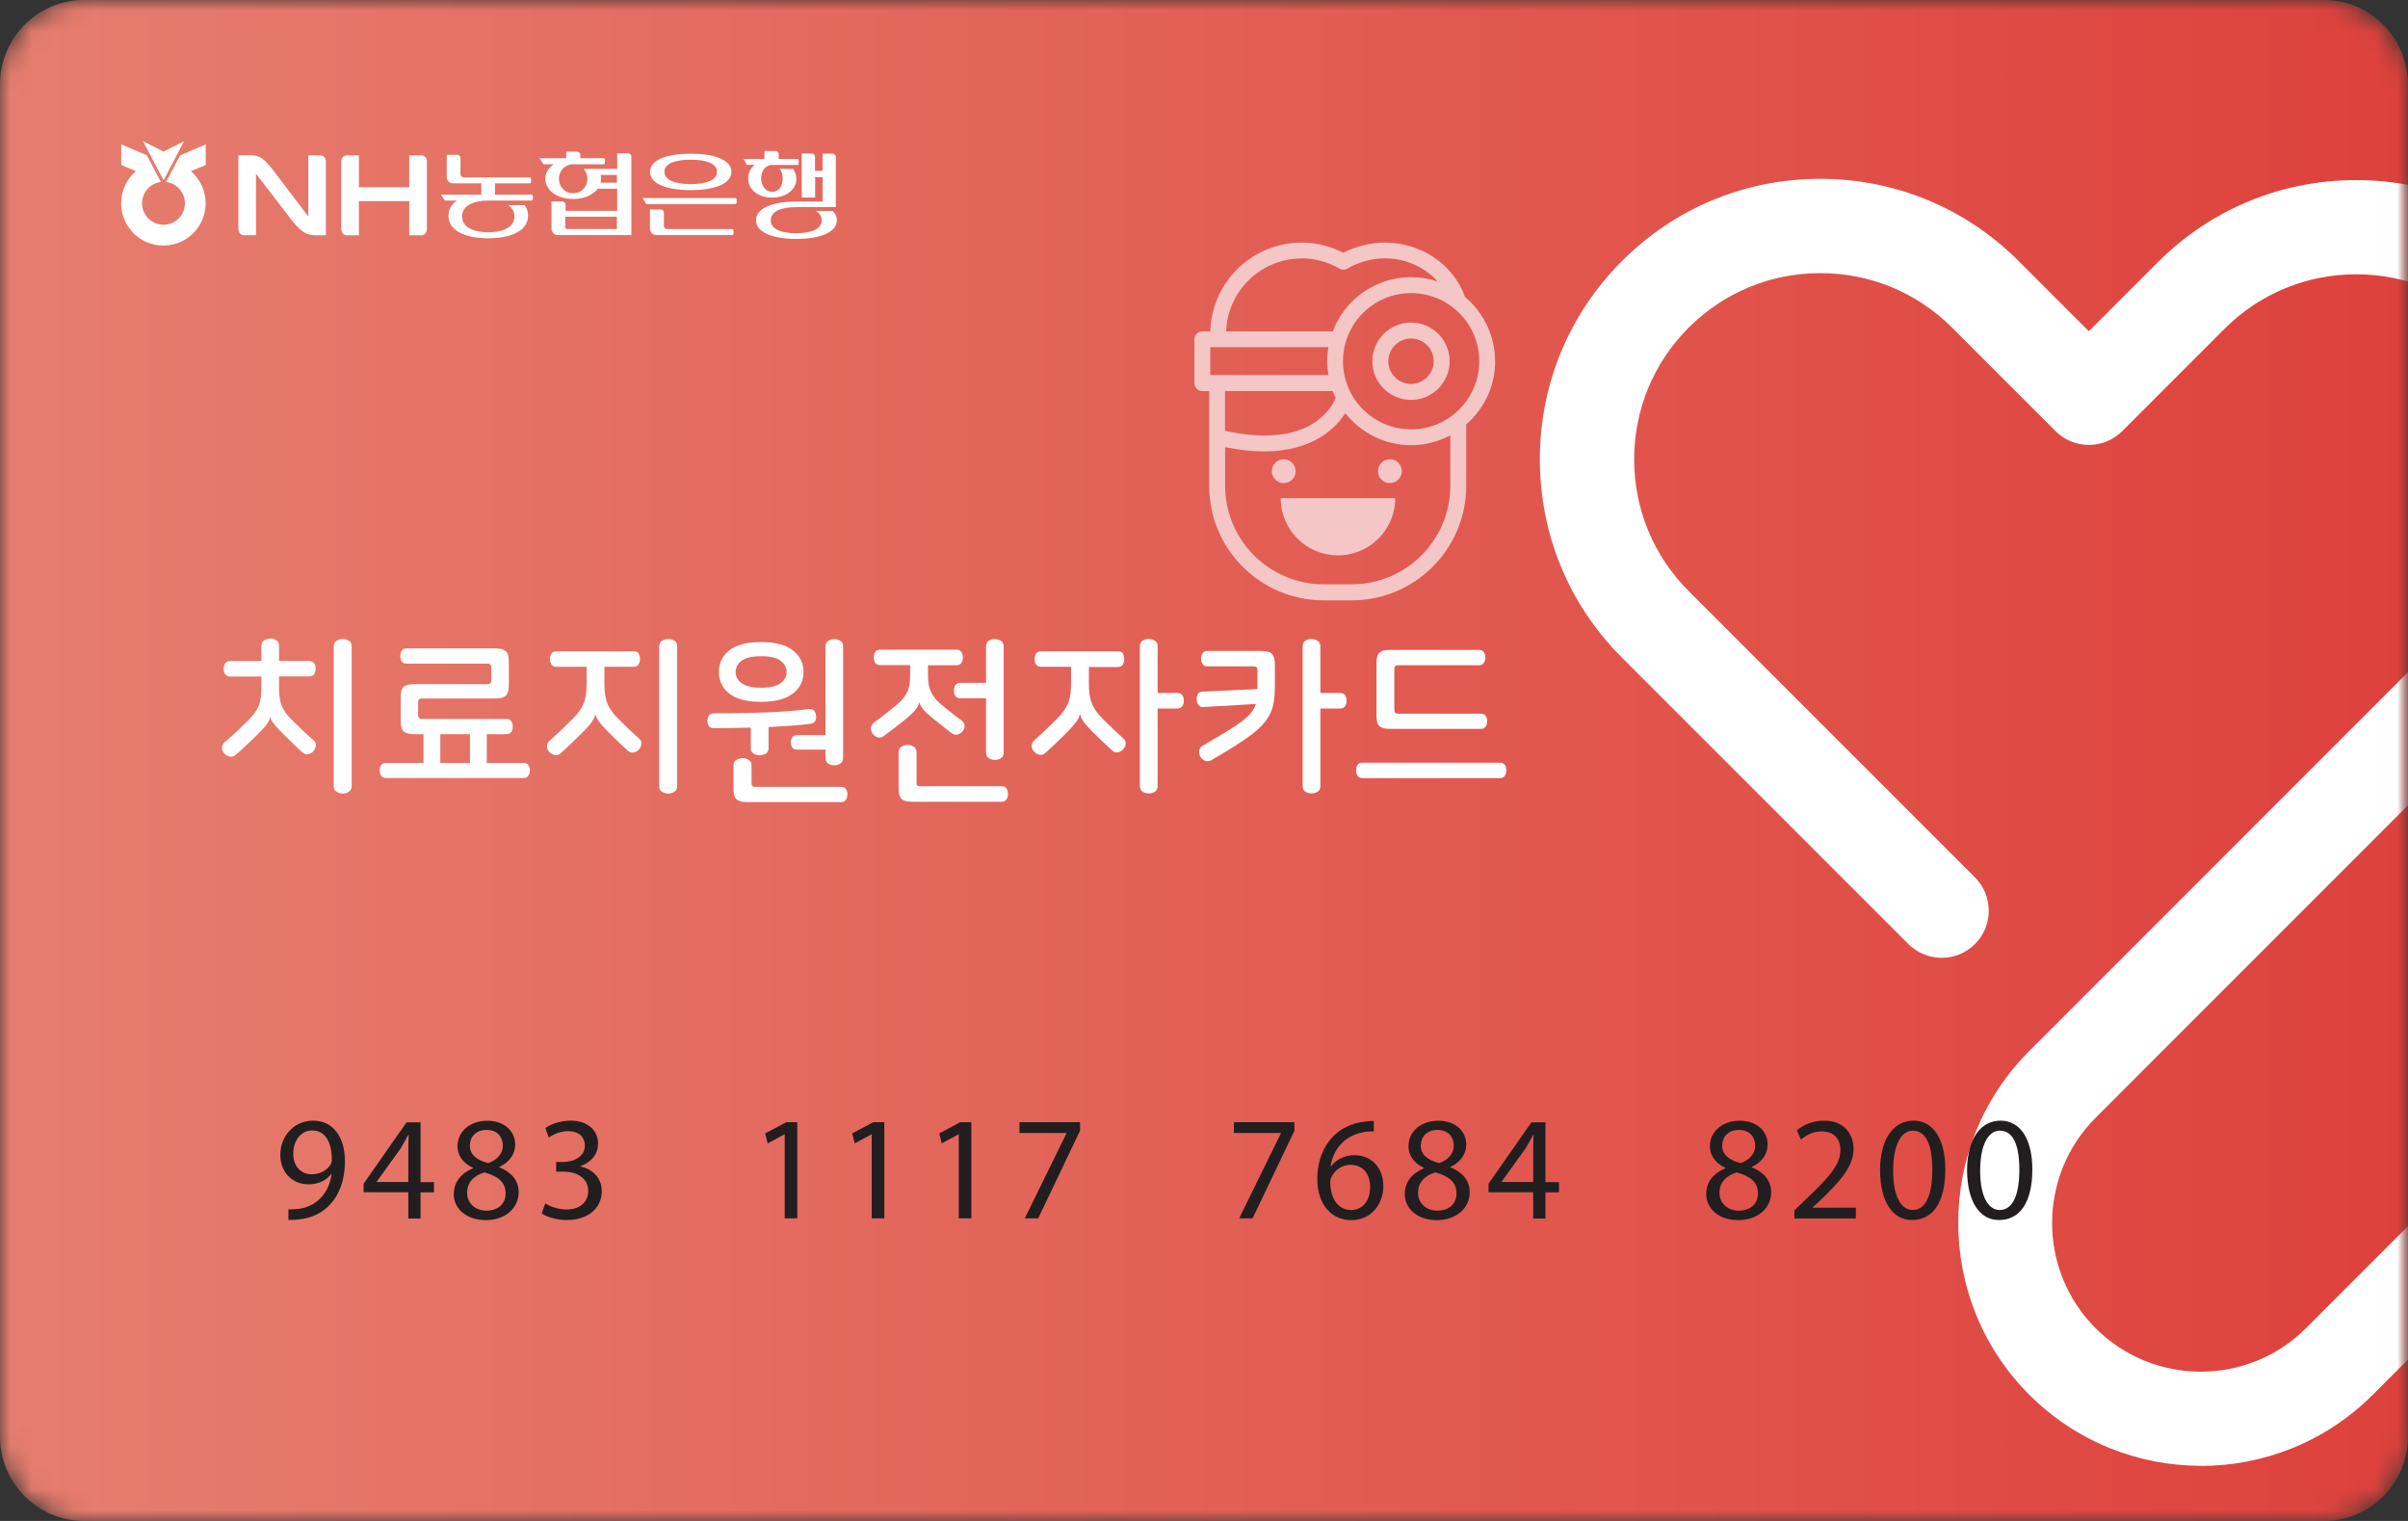 <svg width="114" height="72" viewBox="0 0 114 72" fill="none" xmlns="http://www.w3.org/2000/svg">
<rect x="0" y="0" width="114" height="72" fill="#333333" stroke="none"/>
<g clip-path="url(#clip0_6542_20547)">
<mask id="mask0_6542_20547" style="mask-type:luminance" maskUnits="userSpaceOnUse" x="0" y="0" width="114" height="72">
<path d="M114 68C114 70.21 112.22 72 110.025 72H3.975C1.78 72 0 70.21 0 68V4C0 1.79 1.78 0 3.975 0H110.02C112.215 0 113.995 1.79 113.995 4V68H114Z" fill="white"/>
</mask>
<g mask="url(#mask0_6542_20547)">
<path d="M114 68C114 70.21 112.22 72 110.025 72H3.975C1.78 72 0 70.21 0 68V4C0 1.79 1.78 0 3.975 0H110.02C112.215 0 113.995 1.79 113.995 4V68H114Z" fill="url(#paint0_linear_6542_20547)"/>
<path d="M12.79 30.225C12.905 30.225 13 30.255 13.085 30.31C13.17 30.365 13.21 30.455 13.21 30.58V31.29H14.65C14.75 31.29 14.825 31.325 14.875 31.4C14.925 31.475 14.945 31.56 14.945 31.655C14.945 31.75 14.92 31.835 14.875 31.91C14.825 31.985 14.75 32.02 14.65 32.02H13.21V32.56C13.21 32.74 13.22 32.9 13.24 33.035C13.26 33.17 13.295 33.295 13.34 33.415C13.39 33.535 13.455 33.65 13.535 33.76C13.615 33.87 13.725 33.99 13.855 34.115C14.035 34.295 14.21 34.465 14.38 34.625C14.55 34.785 14.705 34.925 14.855 35.05C14.935 35.125 14.965 35.215 14.95 35.315C14.935 35.42 14.895 35.505 14.825 35.575C14.755 35.645 14.675 35.685 14.58 35.7C14.485 35.715 14.395 35.69 14.32 35.615C14.195 35.51 14.06 35.38 13.915 35.24C13.77 35.095 13.605 34.94 13.43 34.77C13.31 34.65 13.215 34.55 13.135 34.46C13.055 34.375 12.99 34.3 12.945 34.235C12.895 34.175 12.86 34.12 12.84 34.075C12.82 34.03 12.805 33.985 12.8 33.94H12.79C12.78 33.99 12.765 34.04 12.745 34.09C12.725 34.14 12.69 34.195 12.645 34.26C12.6 34.325 12.535 34.4 12.46 34.49C12.385 34.58 12.285 34.68 12.16 34.8C11.985 34.965 11.82 35.125 11.66 35.28C11.5 35.435 11.335 35.59 11.15 35.74C11.06 35.815 10.965 35.835 10.86 35.81C10.755 35.785 10.675 35.735 10.615 35.66C10.545 35.58 10.51 35.49 10.51 35.395C10.51 35.295 10.55 35.21 10.635 35.135C10.835 34.97 11.02 34.805 11.195 34.64C11.37 34.475 11.55 34.3 11.73 34.12C11.855 33.995 11.96 33.875 12.045 33.765C12.13 33.655 12.195 33.535 12.245 33.42C12.295 33.3 12.325 33.175 12.345 33.04C12.365 32.905 12.375 32.745 12.375 32.565V32.025H10.885C10.785 32.025 10.71 31.99 10.66 31.915C10.61 31.84 10.59 31.755 10.59 31.66C10.59 31.565 10.615 31.48 10.66 31.405C10.71 31.33 10.785 31.295 10.885 31.295H12.375V30.585C12.375 30.46 12.42 30.37 12.505 30.315C12.59 30.26 12.69 30.23 12.795 30.23L12.79 30.225ZM16.22 30.25C16.335 30.25 16.435 30.28 16.52 30.335C16.61 30.39 16.65 30.48 16.65 30.605V37.21C16.65 37.335 16.605 37.425 16.52 37.48C16.435 37.535 16.33 37.565 16.22 37.565C16.115 37.565 16.015 37.535 15.93 37.48C15.84 37.425 15.8 37.335 15.8 37.21V30.605C15.8 30.48 15.845 30.39 15.93 30.335C16.015 30.28 16.115 30.25 16.22 30.25Z" fill="white"/>
<path d="M20.845 36.12H22.25V34.4H23.045V36.12H24.79C24.89 36.12 24.965 36.155 25.015 36.22C25.065 36.29 25.085 36.37 25.085 36.465C25.085 36.56 25.06 36.645 25.015 36.72C24.965 36.795 24.89 36.83 24.79 36.83H18.27C18.17 36.83 18.095 36.795 18.045 36.72C17.995 36.645 17.975 36.56 17.975 36.465C17.975 36.37 18 36.285 18.045 36.22C18.095 36.15 18.17 36.12 18.27 36.12H20.05V34.4H20.845V36.12ZM23.95 30.83C24.045 30.92 24.09 31.085 24.09 31.33V32.44C24.09 32.675 24.045 32.84 23.95 32.93C23.855 33.02 23.685 33.065 23.44 33.065H19.975C19.855 33.065 19.795 33.125 19.795 33.245V33.865C19.795 33.98 19.855 34.035 19.975 34.035H23.98C24.08 34.035 24.155 34.07 24.205 34.145C24.255 34.22 24.275 34.305 24.275 34.4C24.275 34.495 24.25 34.58 24.205 34.65C24.155 34.72 24.08 34.755 23.98 34.755H19.62C19.37 34.755 19.2 34.71 19.11 34.62C19.015 34.53 18.97 34.365 18.97 34.12V33.01C18.97 32.765 19.015 32.6 19.11 32.515C19.205 32.43 19.375 32.385 19.62 32.385H23.08C23.2 32.385 23.26 32.325 23.26 32.205V31.595C23.26 31.475 23.2 31.415 23.08 31.415H19.245C19.145 31.415 19.07 31.38 19.02 31.31C18.97 31.24 18.95 31.155 18.95 31.06C18.95 30.965 18.975 30.88 19.02 30.805C19.07 30.73 19.145 30.695 19.245 30.695H23.435C23.685 30.695 23.855 30.74 23.945 30.83H23.95Z" fill="white"/>
<path d="M30.23 30.945C30.279 31.02 30.299 31.105 30.299 31.2C30.299 31.295 30.274 31.38 30.23 31.455C30.18 31.53 30.105 31.565 30.005 31.565H28.614V32.38C28.614 32.565 28.625 32.735 28.645 32.88C28.665 33.025 28.7 33.165 28.75 33.29C28.799 33.415 28.869 33.54 28.954 33.66C29.04 33.78 29.145 33.9 29.27 34.025C29.45 34.205 29.625 34.38 29.794 34.54C29.965 34.705 30.119 34.845 30.259 34.965C30.345 35.045 30.38 35.135 30.364 35.235C30.349 35.335 30.309 35.42 30.239 35.49C30.169 35.565 30.09 35.61 29.994 35.625C29.899 35.64 29.809 35.615 29.724 35.54C29.599 35.425 29.465 35.3 29.314 35.155C29.165 35.01 29.005 34.855 28.829 34.685C28.709 34.56 28.614 34.455 28.535 34.37C28.454 34.285 28.39 34.205 28.345 34.135C28.294 34.07 28.259 34.01 28.239 33.955C28.215 33.905 28.204 33.855 28.2 33.81H28.189C28.18 33.86 28.16 33.91 28.14 33.965C28.114 34.015 28.084 34.075 28.04 34.145C27.994 34.21 27.934 34.29 27.855 34.38C27.774 34.47 27.674 34.58 27.549 34.7C27.38 34.87 27.215 35.035 27.049 35.19C26.884 35.35 26.715 35.505 26.535 35.665C26.445 35.745 26.349 35.77 26.244 35.74C26.145 35.71 26.059 35.66 26 35.59C25.93 35.51 25.895 35.42 25.895 35.325C25.895 35.225 25.934 35.14 26.02 35.065C26.22 34.89 26.404 34.72 26.579 34.55C26.755 34.38 26.934 34.205 27.114 34.025C27.239 33.9 27.345 33.78 27.43 33.66C27.515 33.54 27.579 33.42 27.634 33.29C27.689 33.16 27.72 33.025 27.739 32.88C27.759 32.735 27.77 32.565 27.77 32.38V31.565H26.34C26.235 31.565 26.154 31.53 26.105 31.455C26.055 31.38 26.035 31.295 26.035 31.2C26.035 31.105 26.059 31.02 26.105 30.945C26.154 30.87 26.23 30.835 26.34 30.835H30.024C30.125 30.835 30.2 30.87 30.25 30.945H30.23ZM31.63 30.25C31.744 30.25 31.845 30.28 31.93 30.335C32.02 30.39 32.059 30.48 32.059 30.605V37.21C32.059 37.335 32.014 37.425 31.93 37.48C31.845 37.535 31.739 37.565 31.63 37.565C31.524 37.565 31.424 37.535 31.34 37.48C31.25 37.425 31.209 37.335 31.209 37.21V30.605C31.209 30.48 31.255 30.39 31.34 30.335C31.424 30.28 31.524 30.25 31.63 30.25Z" fill="white"/>
<path d="M38.31 33.57C38.405 33.56 38.48 33.585 38.54 33.64C38.595 33.7 38.625 33.78 38.635 33.88C38.645 33.975 38.635 34.06 38.59 34.135C38.55 34.21 38.48 34.25 38.385 34.26C38.09 34.3 37.775 34.33 37.44 34.355C37.105 34.38 36.75 34.4 36.385 34.42V35.42C36.385 35.535 36.345 35.615 36.26 35.67C36.175 35.725 36.08 35.75 35.96 35.75C35.85 35.75 35.75 35.725 35.67 35.67C35.59 35.615 35.545 35.535 35.545 35.42V34.445C34.955 34.46 34.365 34.47 33.785 34.47C33.685 34.47 33.61 34.435 33.56 34.37C33.51 34.3 33.49 34.22 33.49 34.125C33.49 34.03 33.515 33.945 33.56 33.875C33.61 33.805 33.685 33.77 33.785 33.77C34.495 33.77 35.24 33.76 36.015 33.735C36.79 33.715 37.555 33.655 38.315 33.565L38.31 33.57ZM36.03 30.395C36.7 30.395 37.205 30.525 37.54 30.79C37.875 31.05 38.04 31.395 38.04 31.81C38.04 32.225 37.875 32.57 37.54 32.83C37.205 33.09 36.705 33.225 36.03 33.225C35.355 33.225 34.86 33.095 34.53 32.835C34.2 32.575 34.035 32.235 34.035 31.81C34.035 31.385 34.2 31.045 34.53 30.785C34.86 30.525 35.36 30.395 36.03 30.395ZM35.16 35.89C35.265 35.89 35.365 35.92 35.45 35.975C35.54 36.03 35.58 36.12 35.58 36.245V37.075C35.58 37.135 35.595 37.18 35.62 37.21C35.645 37.24 35.69 37.25 35.76 37.25H39.825C39.925 37.25 40 37.285 40.05 37.355C40.1 37.425 40.12 37.51 40.12 37.605C40.12 37.7 40.095 37.785 40.05 37.86C40.005 37.935 39.925 37.97 39.825 37.97H35.38C35.13 37.97 34.96 37.925 34.865 37.835C34.77 37.745 34.725 37.58 34.725 37.335V36.245C34.725 36.12 34.77 36.03 34.855 35.975C34.94 35.92 35.045 35.89 35.155 35.89H35.16ZM36.03 31.065C35.615 31.065 35.305 31.135 35.115 31.275C34.925 31.415 34.825 31.595 34.825 31.81C34.825 32.025 34.92 32.205 35.115 32.345C35.305 32.485 35.61 32.555 36.03 32.555C36.45 32.555 36.755 32.485 36.95 32.345C37.145 32.205 37.24 32.025 37.24 31.81C37.24 31.595 37.14 31.42 36.95 31.275C36.76 31.13 36.45 31.065 36.03 31.065ZM39.495 30.255C39.61 30.255 39.705 30.285 39.79 30.34C39.875 30.395 39.915 30.485 39.915 30.61V35.875C39.915 36 39.87 36.09 39.79 36.145C39.705 36.2 39.605 36.23 39.495 36.23C39.39 36.23 39.29 36.2 39.21 36.145C39.125 36.09 39.08 36 39.08 35.875V35.485H37.725C37.63 35.485 37.555 35.45 37.51 35.385C37.465 35.32 37.44 35.24 37.44 35.145C37.44 35.05 37.465 34.965 37.51 34.9C37.56 34.835 37.63 34.8 37.725 34.8H39.08V30.61C39.08 30.485 39.125 30.395 39.21 30.34C39.295 30.285 39.39 30.255 39.495 30.255Z" fill="white"/>
<path d="M45.516 30.87C45.566 30.945 45.586 31.03 45.586 31.125C45.586 31.22 45.56 31.305 45.516 31.38C45.471 31.455 45.391 31.49 45.291 31.49H43.935V32.025C43.935 32.305 43.98 32.55 44.075 32.75C44.17 32.95 44.316 33.14 44.52 33.315C44.706 33.475 44.886 33.62 45.06 33.755C45.23 33.89 45.386 34.005 45.516 34.1C45.611 34.17 45.66 34.25 45.666 34.345C45.67 34.44 45.641 34.53 45.575 34.615C45.52 34.69 45.441 34.74 45.34 34.77C45.24 34.8 45.145 34.78 45.05 34.705C44.935 34.62 44.806 34.515 44.651 34.395C44.501 34.275 44.331 34.14 44.151 33.995C43.935 33.82 43.785 33.68 43.696 33.565C43.611 33.455 43.55 33.35 43.531 33.255H43.52C43.495 33.355 43.441 33.47 43.346 33.59C43.251 33.71 43.1 33.86 42.886 34.035C42.706 34.18 42.526 34.325 42.35 34.46C42.175 34.595 42.005 34.72 41.84 34.84C41.745 34.915 41.645 34.935 41.55 34.905C41.456 34.875 41.376 34.82 41.325 34.75C41.266 34.665 41.23 34.57 41.23 34.47C41.23 34.37 41.281 34.28 41.38 34.205C41.56 34.07 41.745 33.93 41.935 33.785C42.126 33.64 42.31 33.485 42.501 33.325C42.706 33.15 42.85 32.965 42.946 32.765C43.041 32.565 43.086 32.325 43.086 32.045V31.485H41.67C41.566 31.485 41.486 31.45 41.435 31.375C41.386 31.3 41.365 31.215 41.365 31.12C41.365 31.025 41.391 30.94 41.435 30.865C41.486 30.79 41.56 30.755 41.67 30.755H45.285C45.386 30.755 45.461 30.79 45.511 30.865L45.516 30.87ZM42.971 35.265C43.075 35.265 43.175 35.295 43.261 35.35C43.346 35.405 43.391 35.495 43.391 35.62V37.05C43.391 37.11 43.406 37.155 43.431 37.18C43.456 37.205 43.501 37.22 43.571 37.22H47.416C47.52 37.22 47.6 37.255 47.651 37.33C47.7 37.405 47.721 37.49 47.721 37.59C47.721 37.685 47.696 37.77 47.651 37.845C47.6 37.92 47.526 37.955 47.416 37.955H43.191C42.941 37.955 42.77 37.91 42.681 37.82C42.59 37.73 42.541 37.565 42.541 37.32V35.62C42.541 35.495 42.586 35.405 42.67 35.35C42.755 35.295 42.855 35.265 42.971 35.265ZM47.1 30.255C47.206 30.255 47.306 30.285 47.391 30.34C47.475 30.395 47.516 30.485 47.516 30.61V35.62C47.516 35.745 47.475 35.835 47.391 35.89C47.306 35.945 47.211 35.975 47.1 35.975C46.986 35.975 46.891 35.945 46.806 35.89C46.721 35.835 46.681 35.745 46.681 35.62V33.055H45.461C45.355 33.055 45.276 33.02 45.23 32.945C45.181 32.87 45.16 32.785 45.16 32.69C45.16 32.59 45.185 32.5 45.23 32.43C45.281 32.36 45.355 32.325 45.461 32.325H46.681V30.605C46.681 30.48 46.721 30.39 46.806 30.335C46.891 30.28 46.99 30.25 47.1 30.25V30.255Z" fill="white"/>
<path d="M53.155 30.955C53.205 31.03 53.225 31.115 53.225 31.21C53.225 31.305 53.2 31.39 53.155 31.465C53.105 31.54 53.03 31.575 52.93 31.575H51.55V32.37C51.55 32.555 51.56 32.725 51.58 32.87C51.6 33.015 51.635 33.155 51.685 33.28C51.735 33.405 51.8 33.53 51.885 33.65C51.965 33.77 52.07 33.89 52.195 34.015C52.375 34.195 52.55 34.37 52.72 34.53C52.89 34.695 53.045 34.835 53.185 34.955C53.27 35.035 53.305 35.125 53.29 35.225C53.275 35.325 53.235 35.41 53.165 35.48C53.1 35.555 53.015 35.6 52.92 35.615C52.825 35.63 52.735 35.605 52.65 35.53C52.525 35.415 52.39 35.29 52.24 35.145C52.09 35 51.93 34.845 51.755 34.675C51.635 34.55 51.54 34.445 51.46 34.36C51.38 34.275 51.32 34.195 51.275 34.125C51.23 34.055 51.195 34 51.175 33.945C51.155 33.89 51.14 33.845 51.135 33.8H51.125C51.115 33.85 51.1 33.9 51.08 33.95C51.06 34 51.025 34.06 50.98 34.13C50.93 34.2 50.87 34.275 50.795 34.365C50.72 34.455 50.62 34.565 50.495 34.685C50.325 34.855 50.16 35.02 49.995 35.175C49.83 35.335 49.66 35.49 49.48 35.65C49.39 35.73 49.295 35.755 49.19 35.725C49.09 35.695 49.005 35.645 48.945 35.57C48.875 35.49 48.84 35.405 48.84 35.305C48.84 35.205 48.88 35.12 48.965 35.045C49.165 34.87 49.35 34.7 49.525 34.53C49.7 34.36 49.88 34.185 50.06 34.005C50.185 33.88 50.285 33.76 50.37 33.64C50.45 33.52 50.52 33.4 50.57 33.27C50.62 33.145 50.655 33.005 50.675 32.86C50.695 32.715 50.705 32.545 50.705 32.36V31.565H49.285C49.18 31.565 49.1 31.53 49.05 31.455C49 31.38 48.98 31.295 48.98 31.2C48.98 31.105 49.005 31.02 49.05 30.945C49.095 30.87 49.175 30.835 49.285 30.835H52.95C53.05 30.835 53.125 30.87 53.175 30.945L53.155 30.955ZM54.385 30.25C54.5 30.25 54.595 30.28 54.68 30.335C54.765 30.39 54.805 30.48 54.805 30.605V32.805H55.735C55.85 32.805 55.93 32.84 55.975 32.91C56.025 32.98 56.045 33.065 56.045 33.17C56.045 33.275 56.02 33.36 55.975 33.43C55.925 33.505 55.845 33.54 55.735 33.54H54.805V37.205C54.805 37.33 54.765 37.42 54.68 37.475C54.595 37.53 54.495 37.56 54.385 37.56C54.275 37.56 54.175 37.53 54.09 37.475C54.005 37.42 53.965 37.33 53.965 37.205V30.6C53.965 30.475 54.005 30.385 54.09 30.33C54.175 30.275 54.275 30.245 54.385 30.245V30.25Z" fill="white"/>
<path d="M60.215 30.955C60.31 31.045 60.355 31.21 60.355 31.455V32.52C60.355 32.775 60.34 33 60.31 33.2C60.28 33.4 60.225 33.585 60.145 33.76C60.065 33.93 59.955 34.1 59.815 34.26C59.675 34.42 59.49 34.59 59.27 34.76C59.045 34.93 58.78 35.115 58.46 35.315C58.145 35.515 57.775 35.735 57.35 35.985C57.26 36.035 57.165 36.045 57.07 36.02C56.975 35.99 56.9 35.935 56.84 35.84C56.785 35.755 56.76 35.66 56.77 35.55C56.78 35.445 56.835 35.36 56.93 35.305C57.37 35.05 57.74 34.83 58.04 34.65C58.34 34.465 58.585 34.3 58.78 34.155C58.975 34.01 59.125 33.87 59.23 33.74C59.335 33.61 59.41 33.47 59.455 33.325L56.975 33.47C56.875 33.48 56.795 33.45 56.745 33.38C56.695 33.31 56.665 33.225 56.65 33.12C56.645 33.03 56.665 32.945 56.705 32.865C56.745 32.785 56.82 32.745 56.93 32.74L59.53 32.62V31.725C59.53 31.655 59.515 31.61 59.49 31.585C59.465 31.56 59.415 31.545 59.355 31.545H57.165C57.06 31.545 56.98 31.51 56.93 31.435C56.88 31.36 56.86 31.275 56.86 31.18C56.86 31.085 56.885 31 56.93 30.925C56.975 30.85 57.055 30.815 57.165 30.815H59.705C59.955 30.815 60.125 30.86 60.215 30.95V30.955ZM62.09 30.25C62.205 30.25 62.3 30.28 62.385 30.335C62.47 30.39 62.51 30.48 62.51 30.605V32.805H63.44C63.555 32.805 63.635 32.84 63.68 32.91C63.73 32.98 63.75 33.065 63.75 33.17C63.75 33.275 63.725 33.36 63.68 33.43C63.63 33.505 63.55 33.54 63.44 33.54H62.51V37.205C62.51 37.33 62.47 37.42 62.385 37.475C62.3 37.53 62.2 37.56 62.09 37.56C61.98 37.56 61.88 37.53 61.795 37.475C61.71 37.42 61.67 37.33 61.67 37.205V30.6C61.67 30.475 61.71 30.385 61.795 30.33C61.88 30.275 61.98 30.245 62.09 30.245V30.25Z" fill="white"/>
<path d="M71.24 36.21C71.29 36.28 71.31 36.365 71.31 36.47C71.31 36.565 71.285 36.65 71.24 36.725C71.19 36.8 71.115 36.835 71.015 36.835H64.495C64.395 36.835 64.32 36.8 64.27 36.725C64.22 36.65 64.2 36.565 64.2 36.47C64.2 36.37 64.225 36.28 64.27 36.21C64.32 36.14 64.395 36.105 64.495 36.105H71.015C71.115 36.105 71.19 36.14 71.24 36.21ZM70.25 30.87C70.3 30.945 70.32 31.03 70.32 31.125C70.32 31.22 70.295 31.305 70.25 31.38C70.205 31.455 70.125 31.49 70.025 31.49H66.19C66.07 31.49 66.01 31.545 66.01 31.66V33.605C66.01 33.725 66.07 33.785 66.19 33.785H70.11C70.21 33.785 70.285 33.82 70.335 33.89C70.385 33.96 70.405 34.045 70.405 34.14C70.405 34.235 70.38 34.32 70.335 34.395C70.285 34.47 70.21 34.505 70.11 34.505H65.81C65.56 34.505 65.395 34.46 65.3 34.37C65.205 34.28 65.165 34.115 65.165 33.87V31.4C65.165 31.155 65.21 30.99 65.3 30.9C65.39 30.81 65.56 30.765 65.81 30.765H70.025C70.125 30.765 70.2 30.8 70.25 30.875V30.87Z" fill="white"/>
<path d="M8.715 6.685L7.745 7.175L6.77 6.685L7.745 8.535L8.715 6.685Z" fill="white"/>
<path d="M9.06 8.115L9.045 8.1L9.74 7.81V6.835L8.53 7.35C8.53 7.35 7.875 8.59 7.86 8.615C8.37 8.675 8.755 9.105 8.755 9.625C8.755 10.185 8.3 10.64 7.74 10.64C7.18 10.64 6.725 10.185 6.725 9.625C6.725 9.105 7.11 8.675 7.62 8.615C7.605 8.585 6.95 7.35 6.95 7.35L5.74 6.835V7.81L6.435 8.1L6.42 8.115C5.985 8.495 5.735 9.045 5.735 9.625C5.735 10.73 6.63 11.625 7.735 11.625C8.84 11.625 9.735 10.725 9.735 9.625C9.735 9.045 9.485 8.495 9.05 8.115H9.06Z" fill="white"/>
<path d="M34.825 9.66H30.6L30.415 9.375H34.82C34.865 9.375 34.875 9.43 34.875 9.515C34.875 9.6 34.865 9.655 34.82 9.655L34.825 9.66ZM32.7 9C31.605 9 30.775 8.72 30.775 8.135C30.775 7.55 31.605 7.275 32.7 7.275C33.795 7.275 34.625 7.555 34.625 8.135C34.625 8.715 33.795 9 32.7 9ZM34.67 11.13H31.075C30.91 11.13 30.77 10.995 30.77 10.825V9.915H31.275C31.355 9.915 31.43 9.985 31.43 10.065V10.695C31.43 10.775 31.5 10.845 31.58 10.845H34.67C34.715 10.845 34.725 10.9 34.725 10.99C34.725 11.08 34.715 11.13 34.67 11.13ZM32.7 7.56C31.98 7.56 31.455 7.735 31.455 8.135C31.455 8.535 31.98 8.715 32.7 8.715C33.42 8.715 33.945 8.535 33.945 8.135C33.945 7.735 33.42 7.56 32.7 7.56Z" fill="white"/>
<path d="M39.395 9.985H38.62C38.8 10.09 38.9 10.23 38.9 10.425C38.9 10.855 38.39 11.04 37.695 11.04C37 11.04 36.49 10.855 36.49 10.425C36.49 9.995 37 9.805 37.695 9.805H39.57V7.43C39.57 7.35 39.5 7.275 39.42 7.275H38.94V8.085H38.585V7.425C38.585 7.345 38.515 7.27 38.435 7.27H37.955V9.35H38.59V8.385H38.945V9.54H37.705C36.615 9.54 35.79 9.84 35.79 10.425C35.79 11.01 36.61 11.31 37.705 11.31C38.8 11.31 39.62 11.01 39.62 10.425C39.62 10.25 39.545 10.1 39.405 9.98L39.395 9.985Z" fill="white"/>
<path d="M37.7 8.46C37.7 8.29 37.645 8.13 37.545 7.995H36.905C37.015 8.115 37.055 8.28 37.055 8.455C37.055 8.755 36.92 9.08 36.55 9.08C36.24 9.08 36.035 8.78 36.035 8.455C36.035 8.115 36.22 7.81 36.545 7.81H37.77C37.805 7.81 37.815 7.74 37.815 7.66C37.815 7.58 37.805 7.525 37.77 7.525H36.865V7.285C36.865 7.215 36.805 7.15 36.74 7.15H36.19V7.525H35.205L35.355 7.805H35.73C35.525 7.965 35.42 8.195 35.42 8.455C35.42 8.955 35.87 9.355 36.555 9.355C37.24 9.355 37.705 8.955 37.705 8.455L37.7 8.46Z" fill="white"/>
<path d="M24.05 9.71C24.24 9.83 24.355 10.01 24.355 10.245C24.355 10.76 23.8 10.995 23.115 10.995C22.43 10.995 21.875 10.76 21.875 10.245C21.875 9.73 22.42 9.495 23.115 9.495H23.105H25.165C25.19 9.495 25.215 9.47 25.22 9.44C25.22 9.425 25.235 9.335 25.22 9.265C25.215 9.235 25.195 9.215 25.165 9.215H23.435V8.68H25.08C25.11 8.68 25.13 8.655 25.135 8.625C25.135 8.61 25.15 8.52 25.135 8.45C25.13 8.42 25.11 8.4 25.08 8.4H21.96C21.875 8.4 21.8 8.33 21.8 8.25V7.485C21.8 7.4 21.73 7.33 21.64 7.33H21.15V8.39C21.15 8.55 21.285 8.68 21.455 8.68H22.785V9.215H20.875L21.06 9.495H21.63C21.38 9.665 21.23 9.905 21.23 10.21C21.23 10.945 22.075 11.28 23.115 11.28C24.155 11.28 25 10.945 25 10.21C25 10.015 24.94 9.85 24.835 9.71H24.05Z" fill="white"/>
<path d="M27.63 7.995C27.665 8.035 27.695 8.075 27.72 8.12C27.775 8.22 27.81 8.335 27.81 8.46C27.81 8.84 27.535 9.145 27.135 9.145C26.735 9.145 26.46 8.84 26.46 8.46C26.46 8.08 26.75 7.78 27.13 7.775H28.585C28.615 7.775 28.635 7.75 28.64 7.72C28.64 7.705 28.655 7.615 28.64 7.54C28.635 7.51 28.615 7.49 28.585 7.49H27.475V7.335C27.475 7.25 27.4 7.18 27.31 7.18H26.805V7.49H25.54C25.565 7.53 25.72 7.765 25.73 7.775H26.21C25.965 7.95 25.815 8.19 25.815 8.46C25.815 8.99 26.35 9.42 27.145 9.42C27.68 9.42 28.07 9.225 28.3 8.935H29.22V9.98H26.775V9.69C26.775 9.6 26.7 9.535 26.61 9.535H26.11V10.835C26.11 10.995 26.25 11.13 26.42 11.13H29.89V7.415C29.89 7.325 29.815 7.255 29.725 7.255H29.22V7.995H27.645H27.63ZM29.205 10.84H26.85C26.8 10.84 26.76 10.8 26.76 10.75V10.26H29.205V10.835V10.84ZM29.205 8.65H28.43C28.45 8.59 28.455 8.525 28.455 8.46C28.455 8.4 28.445 8.34 28.435 8.28H29.205V8.65Z" fill="white"/>
<path d="M19.96 7.355H19.375V8.865H16.99V7.355H16.405C16.265 7.355 16.155 7.49 16.155 7.65V10.84C16.155 11.005 16.27 11.14 16.405 11.14H16.99V9.52H19.375V11.14H19.96C20.1 11.14 20.21 11.005 20.21 10.84V7.65C20.21 7.485 20.1 7.355 19.96 7.355Z" fill="white"/>
<path d="M15.18 7.355H14.595V10.25L12.84 7.935C12.55 7.6 12.35 7.35 11.88 7.35H11.285V10.835C11.285 11 11.395 11.135 11.535 11.135H12.12V8.225L13.89 10.525C14.19 10.87 14.455 11.135 14.885 11.135H15.43V7.65C15.43 7.485 15.315 7.355 15.18 7.355Z" fill="white"/>
<mask id="mask1_6542_20547" style="mask-type:luminance" maskUnits="userSpaceOnUse" x="56" y="-2" width="59" height="78">
<path d="M114.02 -1.075H56.54V75.67H114.02V-1.075Z" fill="white"/>
</mask>
<g mask="url(#mask1_6542_20547)">
<path d="M104.205 69.39C101.26 69.39 98.315 68.27 96.07 66.025C91.585 61.54 91.585 54.24 96.07 49.755L117.785 28.035C119.45 26.37 120.365 24.155 120.365 21.8C120.365 19.445 119.45 17.23 117.785 15.565C116.12 13.9 113.905 12.985 111.55 12.985C109.195 12.985 106.98 13.9 105.315 15.565L100.47 20.41C99.6 21.28 98.185 21.28 97.315 20.41L92.415 15.51C90.75 13.845 88.535 12.93 86.18 12.93C83.825 12.93 81.61 13.845 79.945 15.51C78.28 17.175 77.365 19.39 77.365 21.745C77.365 24.1 78.28 26.315 79.945 27.98L93.5 41.535C94.37 42.405 94.37 43.82 93.5 44.69C92.63 45.56 91.215 45.56 90.345 44.69L76.79 31.135C74.28 28.63 72.9 25.295 72.9 21.745C72.9 18.195 74.28 14.865 76.79 12.355C79.295 9.845 82.63 8.465 86.175 8.465C89.72 8.465 93.055 9.845 95.565 12.355L98.89 15.68L102.155 12.415C104.66 9.91 107.995 8.525 111.54 8.525C115.085 8.525 118.42 9.905 120.925 12.415C123.435 14.92 124.815 18.255 124.815 21.805C124.815 25.355 123.435 28.685 120.925 31.195L99.21 52.915C96.465 55.66 96.465 60.13 99.21 62.875C101.955 65.62 106.425 65.62 109.17 62.875L122.27 49.775C123.14 48.905 124.555 48.905 125.425 49.775C126.295 50.645 126.295 52.06 125.425 52.93L112.33 66.03C110.09 68.27 107.14 69.395 104.195 69.395L104.205 69.39Z" fill="white"/>
</g>
<path d="M13.659 57.245C13.794 57.26 13.944 57.245 14.155 57.225C14.509 57.175 14.85 57.03 15.104 56.785C15.405 56.51 15.624 56.115 15.704 55.575H15.684C15.434 55.885 15.069 56.065 14.614 56.065C13.794 56.065 13.27 55.45 13.27 54.67C13.27 53.81 13.895 53.05 14.825 53.05C15.755 53.05 16.329 53.805 16.329 54.97C16.329 55.97 15.995 56.67 15.544 57.105C15.194 57.45 14.71 57.66 14.22 57.715C13.995 57.75 13.8 57.755 13.655 57.75V57.245H13.659ZM13.884 54.625C13.884 55.19 14.229 55.59 14.759 55.59C15.175 55.59 15.495 55.385 15.655 55.115C15.69 55.06 15.71 54.99 15.71 54.89C15.71 54.115 15.425 53.515 14.78 53.515C14.255 53.515 13.884 53.975 13.884 54.62V54.625Z" fill="#221E1F"/>
<path d="M19.33 57.68V56.44H17.215V56.035L19.245 53.13H19.91V55.96H20.545V56.445H19.91V57.685H19.33V57.68ZM19.33 55.955V54.435C19.33 54.195 19.335 53.96 19.35 53.72H19.33C19.19 53.985 19.08 54.18 18.95 54.39L17.835 55.94V55.955H19.325H19.33Z" fill="#221E1F"/>
<path d="M21.485 56.525C21.485 55.95 21.831 55.545 22.39 55.305V55.285C21.881 55.045 21.66 54.655 21.66 54.265C21.66 53.545 22.27 53.055 23.066 53.055C23.945 53.055 24.39 53.61 24.39 54.175C24.39 54.56 24.201 54.975 23.64 55.24V55.26C24.206 55.485 24.555 55.885 24.555 56.435C24.555 57.225 23.875 57.76 23.006 57.76C22.055 57.76 21.48 57.195 21.48 56.525H21.485ZM23.936 56.495C23.936 55.94 23.55 55.675 22.936 55.5C22.405 55.655 22.116 56.005 22.116 56.44C22.096 56.9 22.445 57.31 23.026 57.31C23.605 57.31 23.936 56.965 23.936 56.5V56.495ZM22.241 54.22C22.241 54.675 22.585 54.92 23.11 55.06C23.5 54.925 23.805 54.645 23.805 54.235C23.805 53.87 23.59 53.49 23.035 53.49C22.526 53.49 22.245 53.825 22.245 54.22H22.241Z" fill="#221E1F"/>
<path d="M25.809 56.97C25.985 57.08 26.39 57.255 26.82 57.255C27.61 57.255 27.855 56.75 27.849 56.375C27.845 55.74 27.27 55.465 26.674 55.465H26.329V55.005H26.674C27.125 55.005 27.689 54.775 27.689 54.235C27.689 53.87 27.459 53.55 26.89 53.55C26.524 53.55 26.174 53.71 25.98 53.85L25.82 53.4C26.059 53.225 26.52 53.05 27.009 53.05C27.904 53.05 28.314 53.58 28.314 54.135C28.314 54.605 28.035 55.005 27.474 55.205V55.22C28.035 55.33 28.489 55.75 28.489 56.39C28.489 57.12 27.924 57.755 26.829 57.755C26.32 57.755 25.869 57.595 25.645 57.445L25.814 56.97H25.809Z" fill="#221E1F"/>
<path d="M37.15 53.7H37.135L36.345 54.125L36.225 53.655L37.22 53.125H37.745V57.675H37.15V53.695V53.7Z" fill="#221E1F"/>
<path d="M41.27 53.7H41.255L40.465 54.125L40.345 53.655L41.34 53.125H41.865V57.675H41.27V53.695V53.7Z" fill="#221E1F"/>
<path d="M45.39 53.7H45.375L44.585 54.125L44.465 53.655L45.46 53.125H45.985V57.675H45.39V53.695V53.7Z" fill="#221E1F"/>
<path d="M51.13 53.125V53.53L49.15 57.675H48.515L50.49 53.65V53.635H48.265V53.125H51.135H51.13Z" fill="#221E1F"/>
<path d="M61.28 53.125V53.53L59.3 57.675H58.665L60.64 53.65V53.635H58.415V53.125H61.285H61.28Z" fill="#221E1F"/>
<path d="M65.04 53.56C64.915 53.555 64.755 53.56 64.58 53.59C63.615 53.75 63.1 54.46 62.995 55.21H63.015C63.23 54.925 63.61 54.685 64.115 54.685C64.92 54.685 65.49 55.265 65.49 56.155C65.49 56.99 64.925 57.76 63.975 57.76C63.025 57.76 62.365 57.005 62.365 55.82C62.365 54.925 62.685 54.215 63.135 53.77C63.515 53.4 64.02 53.165 64.59 53.1C64.77 53.07 64.925 53.065 65.04 53.065V53.57V53.56ZM64.865 56.185C64.865 55.535 64.495 55.14 63.925 55.14C63.555 55.14 63.21 55.37 63.045 55.7C63.005 55.77 62.975 55.86 62.975 55.975C62.99 56.725 63.33 57.28 63.975 57.28C64.505 57.28 64.865 56.84 64.865 56.19V56.185Z" fill="#221E1F"/>
<path d="M66.505 56.525C66.505 55.95 66.85 55.545 67.41 55.305V55.285C66.9 55.045 66.68 54.655 66.68 54.265C66.68 53.545 67.29 53.055 68.09 53.055C68.975 53.055 69.415 53.61 69.415 54.175C69.415 54.56 69.225 54.975 68.665 55.24V55.26C69.23 55.485 69.58 55.885 69.58 56.435C69.58 57.225 68.9 57.76 68.03 57.76C67.075 57.76 66.505 57.195 66.505 56.525ZM68.955 56.495C68.955 55.94 68.57 55.675 67.955 55.5C67.425 55.655 67.135 56.005 67.135 56.44C67.115 56.9 67.465 57.31 68.045 57.31C68.625 57.31 68.955 56.965 68.955 56.5V56.495ZM67.26 54.22C67.26 54.675 67.605 54.92 68.13 55.06C68.525 54.925 68.825 54.645 68.825 54.235C68.825 53.87 68.61 53.49 68.055 53.49C67.545 53.49 67.265 53.825 67.265 54.22H67.26Z" fill="#221E1F"/>
<path d="M72.585 57.68V56.44H70.47V56.035L72.5 53.13H73.165V55.96H73.805V56.445H73.165V57.685H72.585V57.68ZM72.585 55.955V54.435C72.585 54.195 72.59 53.96 72.605 53.72H72.585C72.445 53.985 72.335 54.18 72.205 54.39L71.09 55.94V55.955H72.58H72.585Z" fill="#221E1F"/>
<path d="M80.775 56.525C80.775 55.95 81.12 55.545 81.68 55.305V55.285C81.17 55.045 80.95 54.655 80.95 54.265C80.95 53.545 81.56 53.055 82.36 53.055C83.245 53.055 83.685 53.61 83.685 54.175C83.685 54.56 83.495 54.975 82.935 55.24V55.26C83.5 55.485 83.85 55.885 83.85 56.435C83.85 57.225 83.17 57.76 82.3 57.76C81.345 57.76 80.775 57.195 80.775 56.525ZM83.225 56.495C83.225 55.94 82.84 55.675 82.225 55.5C81.695 55.655 81.405 56.005 81.405 56.44C81.385 56.9 81.735 57.31 82.315 57.31C82.895 57.31 83.225 56.965 83.225 56.5V56.495ZM81.53 54.22C81.53 54.675 81.875 54.92 82.4 55.06C82.795 54.925 83.095 54.645 83.095 54.235C83.095 53.87 82.88 53.49 82.325 53.49C81.815 53.49 81.535 53.825 81.535 54.22H81.53Z" fill="#221E1F"/>
<path d="M84.95 57.68V57.3L85.435 56.83C86.6 55.725 87.125 55.135 87.13 54.45C87.13 53.99 86.905 53.56 86.225 53.56C85.81 53.56 85.47 53.77 85.26 53.945L85.065 53.51C85.38 53.245 85.83 53.05 86.355 53.05C87.335 53.05 87.75 53.72 87.75 54.375C87.75 55.215 87.14 55.895 86.18 56.82L85.815 57.155V57.17H87.86V57.68H84.955H84.95Z" fill="#221E1F"/>
<path d="M92.095 55.355C92.095 56.905 91.52 57.755 90.51 57.755C89.62 57.755 89.02 56.92 89.005 55.415C89.005 53.89 89.665 53.05 90.59 53.05C91.515 53.05 92.095 53.905 92.095 55.355ZM89.625 55.425C89.625 56.61 89.99 57.28 90.55 57.28C91.18 57.28 91.48 56.545 91.48 55.38C91.48 54.215 91.195 53.525 90.555 53.525C90.015 53.525 89.625 54.185 89.625 55.425Z" fill="#221E1F"/>
<path d="M96.215 55.355C96.215 56.905 95.64 57.755 94.63 57.755C93.74 57.755 93.14 56.92 93.125 55.415C93.125 53.89 93.785 53.05 94.71 53.05C95.635 53.05 96.215 53.905 96.215 55.355ZM93.745 55.425C93.745 56.61 94.11 57.28 94.67 57.28C95.3 57.28 95.6 56.545 95.6 55.38C95.6 54.215 95.315 53.525 94.675 53.525C94.135 53.525 93.745 54.185 93.745 55.425Z" fill="#221E1F"/>
<path d="M70.78 17.1C70.78 15.88 70.225 14.785 69.355 14.055C68.825 12.535 67.29 11.485 65.575 11.485C64.89 11.485 64.21 11.65 63.595 11.965C62.985 11.65 62.305 11.485 61.62 11.485C59.275 11.485 57.365 13.36 57.295 15.69H56.92C56.71 15.69 56.545 15.86 56.545 16.065V18.14C56.545 18.35 56.715 18.515 56.92 18.515H57.245V23C57.245 25.99 59.675 28.42 62.665 28.42H63.995C66.985 28.42 69.415 25.99 69.415 23V20.095C70.25 19.365 70.785 18.295 70.785 17.1H70.78ZM70.03 17.1C70.03 18.88 68.585 20.325 66.805 20.325C65.025 20.325 63.58 18.88 63.58 17.1C63.58 15.32 65.025 13.875 66.805 13.875C68.585 13.875 70.03 15.32 70.03 17.1ZM57.295 17.76V16.435H62.89C62.855 16.65 62.83 16.87 62.83 17.095C62.83 17.32 62.855 17.54 62.89 17.755H57.295V17.76ZM61.62 12.23C62.245 12.23 62.865 12.395 63.41 12.715C63.525 12.785 63.67 12.785 63.785 12.715C64.33 12.4 64.95 12.23 65.575 12.23C66.56 12.23 67.46 12.655 68.06 13.325C67.665 13.195 67.24 13.12 66.805 13.12C65.11 13.12 63.665 14.185 63.095 15.685H58.05C58.12 13.77 59.69 12.235 61.625 12.235L61.62 12.23ZM63.09 18.51C63.135 18.625 63.18 18.73 63.235 18.84C63.02 19.36 61.935 21.26 57.995 20.395V18.51H63.09ZM68.66 22.995C68.66 25.57 66.565 27.66 63.995 27.66H62.665C60.09 27.66 58 25.565 58 22.995V21.165C58.685 21.305 59.3 21.37 59.84 21.37C62.14 21.37 63.22 20.285 63.69 19.56C64.42 20.48 65.545 21.075 66.805 21.075C67.475 21.075 68.105 20.905 68.66 20.61V22.995Z" fill="#F4C6C6"/>
<path d="M66.8 15.27C65.79 15.27 64.97 16.09 64.97 17.1C64.97 18.11 65.79 18.93 66.8 18.93C67.81 18.93 68.63 18.11 68.63 17.1C68.63 16.09 67.81 15.27 66.8 15.27ZM66.8 18.175C66.205 18.175 65.725 17.69 65.725 17.1C65.725 16.51 66.21 16.025 66.8 16.025C67.39 16.025 67.875 16.51 67.875 17.1C67.875 17.69 67.39 18.175 66.8 18.175Z" fill="#F4C6C6"/>
<path d="M61.34 22.305C61.34 21.995 61.085 21.74 60.775 21.74C60.465 21.74 60.21 21.995 60.21 22.305C60.21 22.615 60.465 22.87 60.775 22.87C61.085 22.87 61.34 22.62 61.34 22.305Z" fill="#F4C6C6"/>
<path d="M65.8 21.74C65.49 21.74 65.235 21.995 65.235 22.305C65.235 22.615 65.49 22.87 65.8 22.87C66.11 22.87 66.365 22.62 66.365 22.305C66.365 21.99 66.11 21.74 65.8 21.74Z" fill="#F4C6C6"/>
<path d="M63.345 26.29C64.84 26.29 66.055 25.075 66.055 23.58H60.63C60.63 25.08 61.845 26.29 63.34 26.29H63.345Z" fill="#F4C6C6"/>
</g>
</g>
<defs>
<linearGradient id="paint0_linear_6542_20547" x1="0" y1="36" x2="114" y2="36" gradientUnits="userSpaceOnUse">
<stop stop-color="#E67E6F"/>
<stop offset="1" stop-color="#DE413C"/>
</linearGradient>
<clipPath id="clip0_6542_20547">
<rect width="114" height="72" fill="white"/>
</clipPath>
</defs>
</svg>

